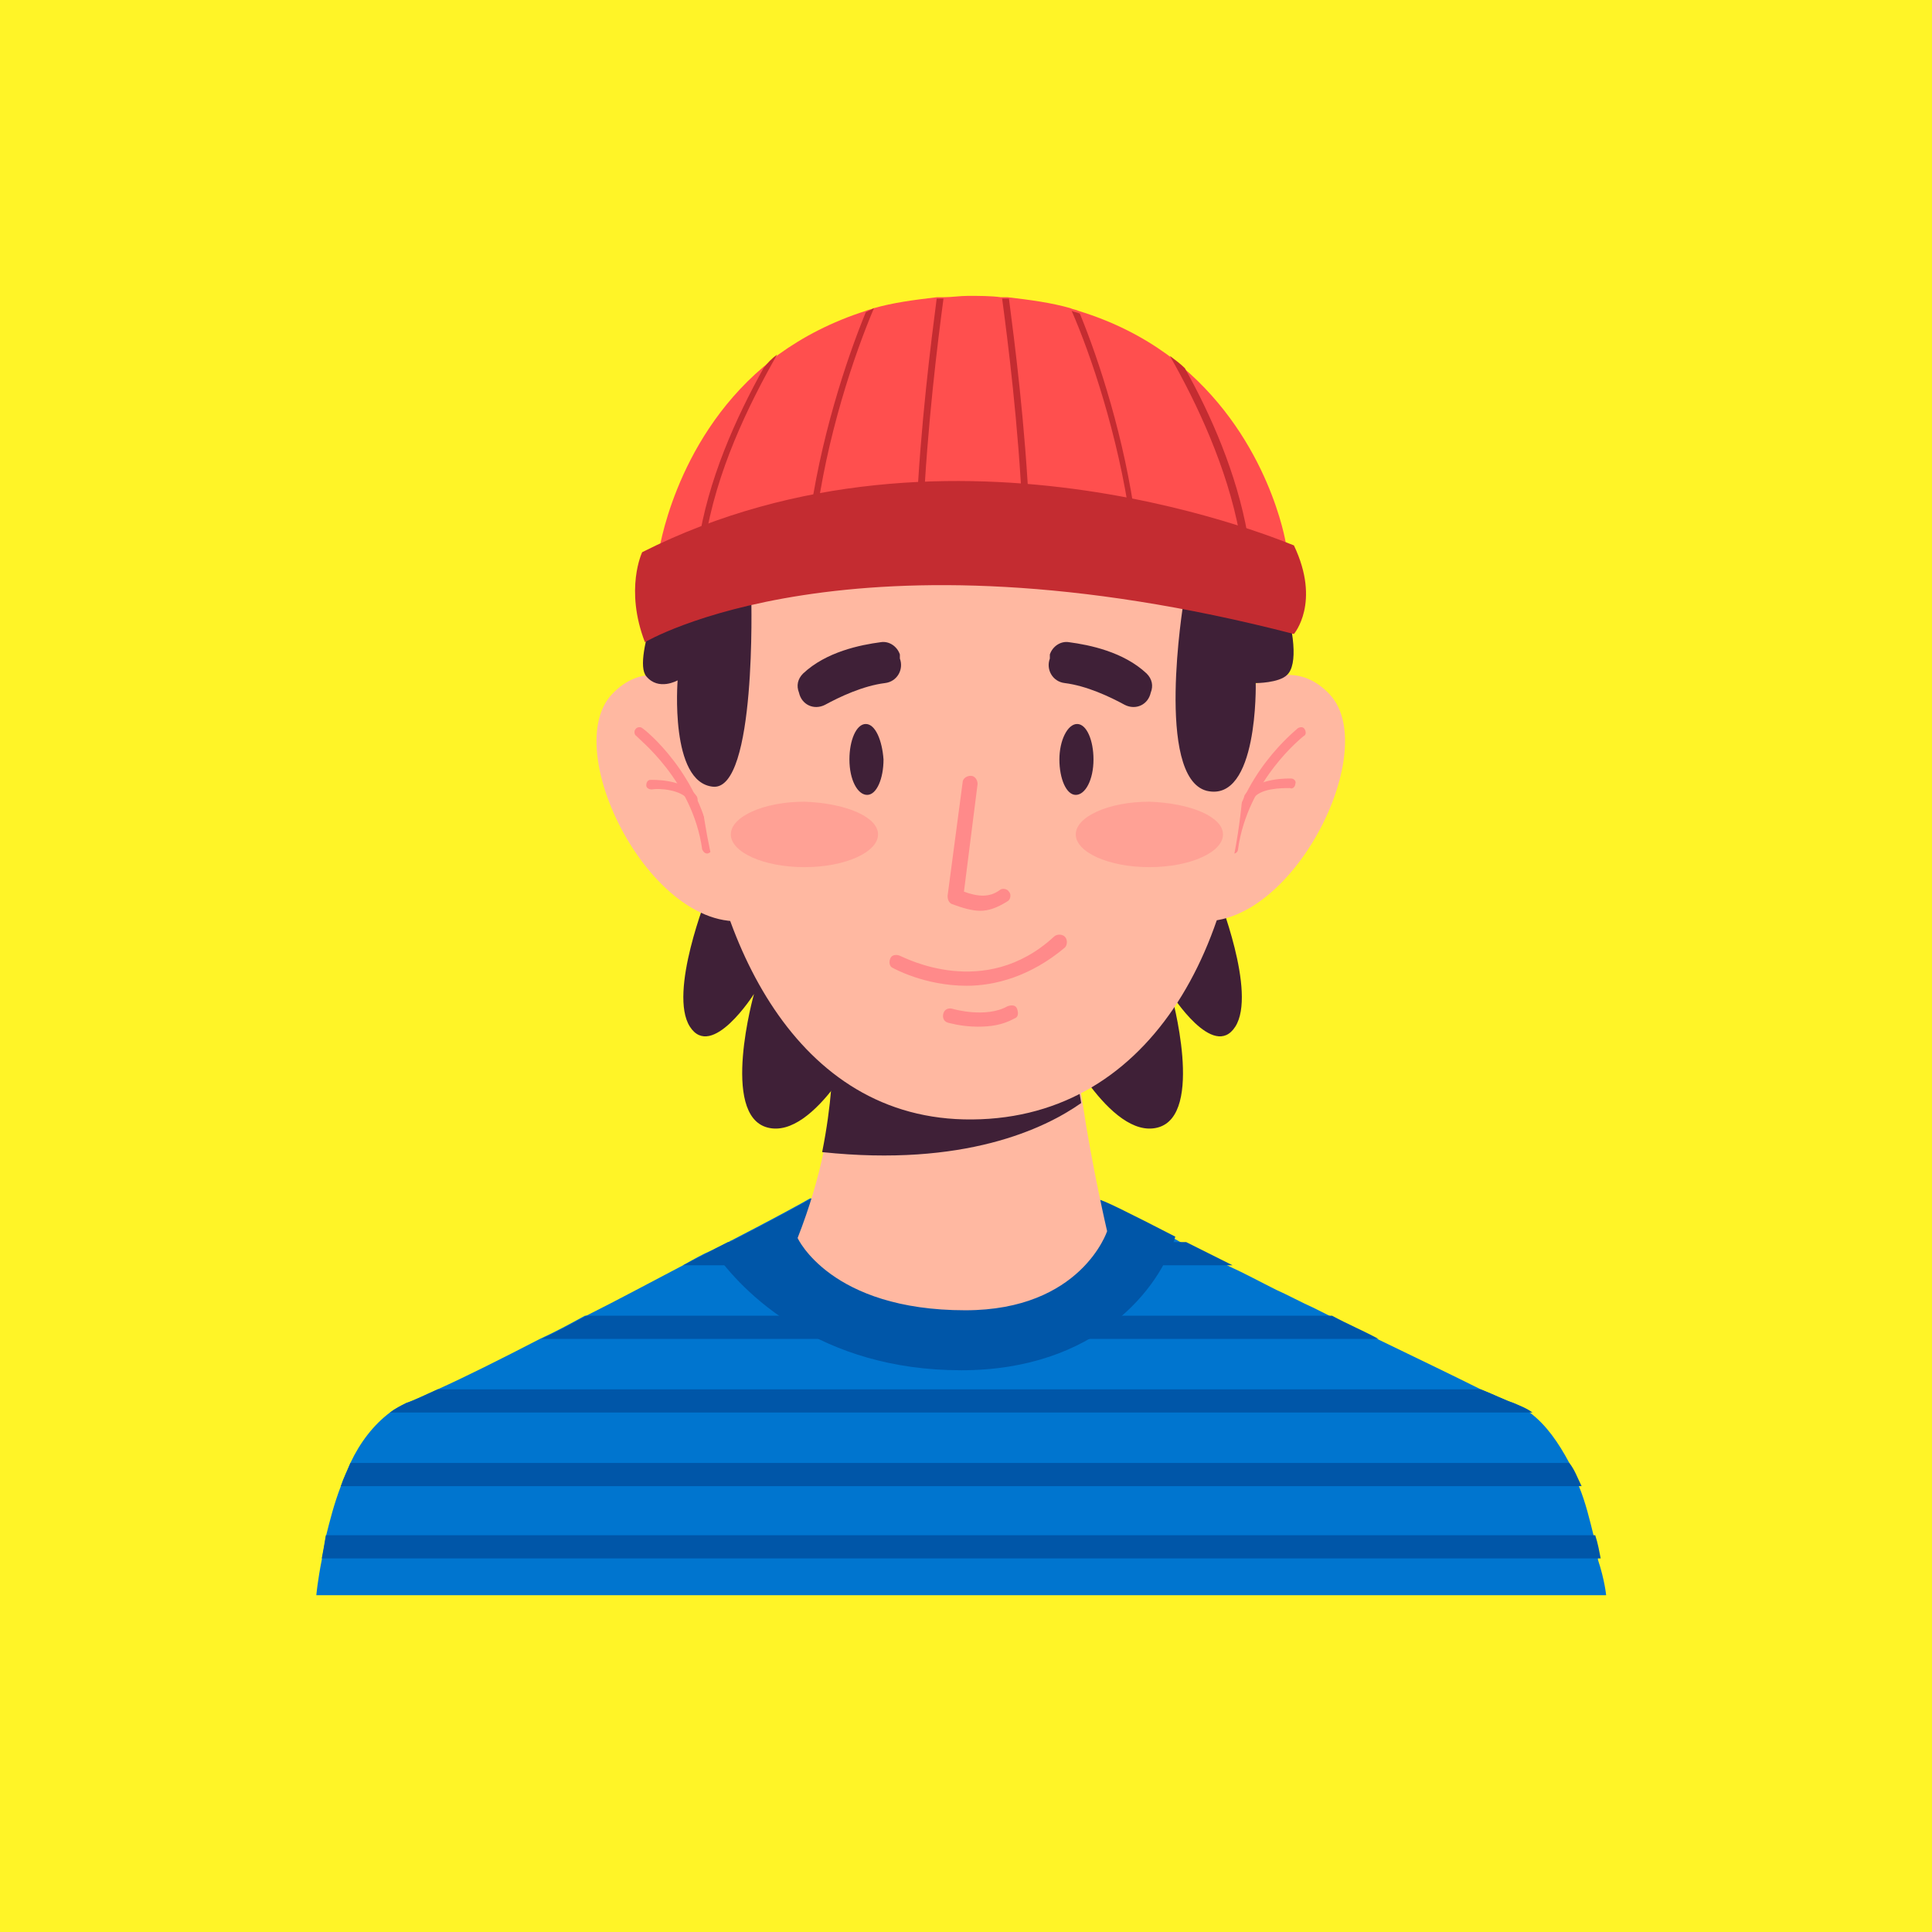<?xml version="1.0" encoding="utf-8"?>
<!-- Generator: Adobe Illustrator 23.0.5, SVG Export Plug-In . SVG Version: 6.00 Build 0)  -->
<svg version="1.1" xmlns="http://www.w3.org/2000/svg" xmlns:xlink="http://www.w3.org/1999/xlink" x="0px" y="0px"
	 viewBox="0 0 141.7 141.7" style="enable-background:new 0 0 141.7 141.7;" xml:space="preserve">
<style type="text/css">
	.st0{fill:#FFF427;}
	.st1{display:none;}
	.st2{display:inline;}
	.st3{fill:#853F38;}
	.st4{fill:#A9534F;}
	.st5{fill:#FFAC9D;}
	.st6{fill:#E08880;}
	.st7{fill:#438584;}
	.st8{fill:#5CA9A5;}
	.st9{fill:#352836;}
	.st10{fill:#FFFFFF;}
	.st11{fill:#FFEDEE;}
	.st12{opacity:0.1;fill:#352836;}
	.st13{fill:#5996BF;}
	.st14{fill:#6CBBE6;}
	.st15{fill:#FFDEBF;}
	.st16{fill:#DCB9A2;}
	.st17{fill:#EC894B;}
	.st18{fill:#FFA655;}
	.st19{fill:none;stroke:#7F5E6A;stroke-width:1.833;stroke-miterlimit:10;}
	.st20{fill:none;stroke:#7F5E6A;stroke-miterlimit:10;}
	.st21{fill:#F1534F;}
	.st22{fill:#FF6A59;}
	.st23{fill:none;stroke:#7F5E6A;stroke-width:1.434;stroke-miterlimit:10;}
	.st24{fill:#9CC7DC;stroke:#7F5E6A;stroke-width:1.434;stroke-miterlimit:10;}
	.st25{fill:#FF9C7B;}
	.st26{fill:#D97E65;}
	.st27{fill:#7F5E6A;}
	.st28{fill:#987381;}
	.st29{fill:#B26651;}
	.st30{fill:#FF9A40;}
	.st31{fill:#E96D17;}
	.st32{fill:#FFB8A1;}
	.st33{fill:#3F2037;}
	.st34{fill:#FF8A8A;}
	.st35{opacity:0.5;}
	.st36{fill:#0075CF;}
	.st37{fill:#0056A8;}
	.st38{fill:#FF4F4E;}
	.st39{fill:#C42C31;}
</style>
<g id="Layer_1">
	<rect x="0" y="0" class="st0" width="141.7" height="141.7"/>
	<g class="st1">
		<g class="st2">
			<g>
				<path class="st3" d="M61.8,78c0,0-9.7,6.1-4.4,15.4c5.3,9.3,41.8,6.7,23-15.4C64.8,59.7,61.8,78,61.8,78z"/>
			</g>
			<g>
				<path class="st3" d="M97.3,54.4c0,0-4.2,5.1-3.4,10.1c1.2,7.3-9.9,16.9-21.3,13.7s0.8-24.5,0.8-24.5L97.3,54.4z"/>
				<path class="st3" d="M44.1,54.4c0,0,4.2,5.1,3.4,10.1c-1.2,7.3,9.9,16.9,21.3,13.7s-0.8-24.5-0.8-24.5L44.1,54.4z"/>
				<path class="st4" d="M73,70.3c5.2,0.1,10.5-0.9,15.2-3.3c2.5-1.3,4.2-3,5.7-5c0.5-4.1,3.4-7.6,3.4-7.6l-23.8-0.6
					c0,0-5.2,9-5.7,16.2C69.6,70.2,71.3,70.3,73,70.3z"/>
				<path class="st4" d="M47.5,63.6c7.8,4.1,16.8,6.6,25.5,6.7c0.2,0,0.4,0,0.6,0c-0.3-7.2-5.7-16.6-5.7-16.6l-23.8,0.6
					C44.1,54.4,47.8,58.9,47.5,63.6z"/>
			</g>
		</g>
		<g class="st2">
			<g>
				<path class="st5" d="M83.4,88.6c-5.4-2.9-3.9-17.1-3.9-17.1l-8,0.5v-0.5l-0.9,0.3l-0.9-0.3V72l-8-0.5c0,0,1.5,14.1-3.9,17.1
					c-5.4,2.9-38.3,4.4-34.9,37.1h46.9h1.7h46.9C121.8,93,88.8,91.5,83.4,88.6z"/>
				<path class="st6" d="M60.6,84.9c6.4-1,12.8-1.9,19.2-3c-0.9-4.9-0.3-10.5-0.3-10.5l-8,0.5v-0.5l-0.9,0.3l-0.9-0.3V72l-8-0.5
					C61.7,71.5,62.6,79.7,60.6,84.9z"/>
			</g>
			<g>
				<path class="st7" d="M94.3,91.1c-4.7,4.3-11.6,7.2-19.5,8l-4.3,15.3l-2.3-15.2c-8.6-0.5-16.1-3.5-21.1-8.1
					c-11.1,3.6-27.4,11.3-25,34.6h47.7h1.8h47.7C121.8,102.4,105.5,94.7,94.3,91.1z"/>
				<g>
					<path class="st8" d="M68.9,103.1l-0.6-3.9c-8.6-0.5-16.1-3.5-21.1-8.1c-1.9,0.6-3.9,1.3-5.9,2.2
						C45.2,98.7,55.9,102.6,68.9,103.1z"/>
					<path class="st8" d="M100.9,93.6c-2.2-1-4.5-1.9-6.6-2.5c-4.7,4.3-11.6,7.2-19.5,8l-1.1,4C86.3,102.6,96.8,98.8,100.9,93.6z"/>
				</g>
				<path class="st8" d="M69.6,118.1c0,1,0.8,1.8,1.8,1.8s1.8-0.8,1.8-1.8c0-1-0.8-1.8-1.8-1.8S69.6,117.1,69.6,118.1z"/>
			</g>
		</g>
		<g class="st2">
			<g>
				<g>
					<path class="st6" d="M54.9,50.8c-1.6-4.9-5.3-3.8-5.7-3.7c-0.4,0-4.2,0.6-3.6,5.7c0.7,5.1,3.7,7.9,6.5,7.1
						C55,59.5,56.5,55.7,54.9,50.8z"/>
					<path class="st6" d="M86.5,50.8c1.6-4.9,5.3-3.8,5.7-3.7c0.4,0,4.2,0.6,3.6,5.7c-0.7,5.1-3.7,7.9-6.5,7.1
						C86.4,59.5,84.9,55.7,86.5,50.8z"/>
					<path class="st5" d="M51.1,43.4c2-21.5,18.3-20.3,19.8-20.1c1.5-0.2,17.9-1.4,19.8,20.1c2,21.6-7.7,35.8-19.8,35
						C58.7,79.1,49.1,65,51.1,43.4z"/>
				</g>
				<g>
					<path class="st4" d="M50.4,47.4c0,0-1.1,28.3,15.6,31.4C82.7,82,93,68.1,91.5,46l-2.1-0.2c0,0-1.4,22.4-6.4,22.6
						c-5.1,0.2,2.4-7-7.3-7.4c-9.7-0.4-14.5-3.7-15.3,4.5c-0.5,5.5-7.3-3.9-8.1-18.5C51.5,32.5,50.4,47.4,50.4,47.4z"/>
					<path class="st3" d="M53.1,53.5c-0.4-2-0.7-4.2-0.8-6.5c-0.8-14.6-1.9,0.4-1.9,0.4s-0.1,3.1,0.3,7.3
						C51.5,54.3,52.3,53.9,53.1,53.5z"/>
					<path class="st3" d="M91.5,53.7c0.2-2.4,0.2-5,0-7.7l-2.1-0.2c0,0-0.2,3.1-0.7,6.9C89.7,53,90.6,53.4,91.5,53.7z"/>
				</g>
			</g>
			<g>
				<g>
					<path class="st6" d="M73.7,45.9c0.7,2,1.1,3.9,1.4,5.9c0.1,1,0.3,2,0.4,3c0.1,1,0.2,2,0.2,3l0,0.4l-0.3,0.2
						c-0.7,0.4-1.3,0.7-2,1.1c-0.7,0.3-1.4,0.7-2.1,0.9c0.5-0.6,1.1-1.1,1.6-1.6c0.6-0.5,1.1-1,1.7-1.5L74.4,58c-0.2-1-0.4-2-0.5-3
						c-0.1-1-0.2-2-0.3-3C73.5,50,73.5,47.9,73.7,45.9z"/>
				</g>
				<g>
					<path class="st9" d="M86.3,44.3c-1.1-0.4-2-0.7-2.8-1c-0.9-0.3-1.6-0.5-2.4-0.5c-0.7-0.1-1.5,0-2.3,0.2
						c-0.4,0.1-0.8,0.3-1.3,0.4c-0.5,0.2-0.9,0.4-1.5,0.5c0.1-0.5,0.4-1.1,0.6-1.5c0.3-0.4,0.7-0.9,1.2-1.3c0.9-0.7,2.2-1.1,3.5-1
						c1.2,0.1,2.4,0.7,3.2,1.4C85.5,42.2,86.1,43.2,86.3,44.3z"/>
				</g>
				<g>
					<path class="st9" d="M66,44.3c-1.1-0.4-2-0.7-2.8-1c-0.9-0.3-1.6-0.5-2.4-0.5c-0.7-0.1-1.5,0-2.3,0.2c-0.4,0.1-0.8,0.3-1.3,0.4
						c-0.5,0.2-0.9,0.4-1.5,0.5c0.1-0.5,0.4-1.1,0.6-1.5c0.3-0.4,0.7-0.9,1.2-1.3c0.9-0.7,2.2-1.1,3.5-1c1.2,0.1,2.4,0.7,3.2,1.4
						C65.1,42.2,65.7,43.2,66,44.3z"/>
				</g>
				<g>
					<path class="st9" d="M65.3,52.1c-0.4-0.9-0.8-1.7-1.3-2.3c-0.6-0.6-1.3-0.9-2.1-0.9c-0.8,0-1.5,0.2-2.1,0.8
						c-0.5,0.6-0.8,1.5-1,2.4c-0.3-0.9-0.3-2,0.3-3c0.3-0.5,0.7-0.9,1.2-1.2c0.5-0.2,1.1-0.3,1.6-0.3c1.1,0,2.2,0.6,2.8,1.5
						C65.3,50.1,65.5,51.1,65.3,52.1z"/>
				</g>
				<g>
					<path class="st9" d="M83.6,51.8c-0.4-0.9-0.8-1.7-1.3-2.3c-0.6-0.6-1.3-0.9-2.1-0.9c-0.8,0-1.5,0.2-2.1,0.8
						c-0.5,0.6-0.8,1.5-1,2.4c-0.3-0.9-0.3-2,0.3-3c0.3-0.5,0.7-0.9,1.2-1.2c0.5-0.2,1.1-0.3,1.6-0.3c1.1,0,2.2,0.6,2.8,1.5
						C83.6,49.8,83.8,50.8,83.6,51.8z"/>
				</g>
				<path class="st10" d="M79.3,64.4c-3.9,3.8-10.5,3.6-15.5,0.2"/>
			</g>
			<g>
				<g>
					<path class="st3" d="M71.2,26.3c0,0-11.8-2.1-13.7,5.3c-1.9,7.4,0.8,17.3-7.8,15.8c0,0-6.3,1.3-2.3,11.2
						c0,0-11.9-11.4-4.9-19.6c5.7-6.7,3.4-21.3,17.3-23.6C73.8,13.1,71.2,23.6,71.2,26.3z"/>
				</g>
				<g>
					<path class="st4" d="M71.2,26.3c0,0-11.8-2.1-13.7,5.3c-1.9,7.4,0.8,17.3-7.8,15.8c0,0-6.3,1.3-2.3,11.2
						c0,0-11.9-11.4-4.9-19.6c5.7-6.7,3.4-21.3,17.3-23.6C73.8,13.1,71.2,23.6,71.2,26.3z"/>
				</g>
				<g>
					<path class="st4" d="M70.1,26.3c0,0,11.8-2.1,13.7,5.3c1.9,7.4-0.8,17.3,7.8,15.8c0,0,6.3,1.3,2.3,11.2c0,0,11.9-11.4,4.9-19.6
						c-5.7-6.7-3.4-21.3-17.3-23.6C67.6,13.1,70.1,23.6,70.1,26.3z"/>
				</g>
				<g>
					<g>
						<path class="st4" d="M69.9,24.1c1.7,0,3.3,0.1,4.9,0.4c1.6,0.3,3.2,0.7,4.7,1.5c1.5,0.7,3,1.8,4,3.4c0.5,0.8,0.8,1.7,1,2.5
							c0.2,0.9,0.2,1.6,0.3,2.5c0.2,3.2-0.3,6.3-0.2,9.3c0.1,1.4,0.3,2.9,1.3,3.9c0.9,1,2.5,1.2,4,1.2l0,0l0,0
							c0.5,0.1,0.9,0.2,1.4,0.4c0.4,0.2,0.9,0.4,1.2,0.7c0.4,0.3,0.7,0.7,0.9,1.1c0.2,0.4,0.2,0.9,0.2,1.4c0-0.9-0.5-1.8-1.3-2.2
							c-0.7-0.5-1.6-0.7-2.5-0.7l0.1,0c-0.8,0.1-1.6,0.1-2.4,0c-0.8-0.1-1.7-0.4-2.4-1c-0.7-0.6-1.2-1.4-1.5-2.1
							c-0.3-0.8-0.5-1.6-0.6-2.4c-0.4-3.2-0.2-6.3-0.5-9.2c-0.1-0.7-0.2-1.5-0.3-2.1c-0.2-0.6-0.4-1.2-0.8-1.7
							c-0.7-1-1.8-1.8-3.1-2.4c-2.5-1.1-5.6-1.5-8.4-1.5L69.9,24.1z"/>
					</g>
				</g>
			</g>
		</g>
	</g>
	<g class="st1">
		<g class="st2">
			<g>
				<path class="st4" d="M82.9,90.5c-5.1-2.8-3.7-16.2-3.7-16.2l-7.6,0.5v-0.5l-0.8,0.2l-0.8-0.2v0.5l-7.6-0.5
					c0,0,1.4,13.4-3.7,16.2c-5.1,2.8-35.1,4.2-31.9,35.1h43.2h1.6h43.2C118,94.7,88,93.3,82.9,90.5z"/>
				<path class="st3" d="M61.2,87.1c6.1-0.9,12.2-1.8,18.2-2.8c-0.9-4.6-0.3-9.9-0.3-9.9l-7.6,0.5v-0.5l-0.8,0.2l-0.8-0.2v0.5
					l-7.6-0.5C62.3,74.3,63.1,82.1,61.2,87.1z"/>
			</g>
			<g>
				<g>
					<path class="st11" d="M89.3,91.8c-2.7,7.1-10,12.2-18.5,12.2s-15.8-5.1-18.5-12.2c-10.5,2.9-28.9,9-26.3,33.8h44h1.7h44
						C118.2,100.8,99.7,94.7,89.3,91.8z"/>
					<path class="st12" d="M108.4,101.5c-11.2,7.3-24.8,10.1-37.4,14.1c-11.8,3.8-23.8,7-35.8,10h80.3
						C116.8,114.1,113.4,106.5,108.4,101.5z"/>
				</g>
				<g>
					<g>
						<path class="st13" d="M91,92.3v33.3h24.5C118,102.2,101.7,95.4,91,92.3z"/>
						<path class="st13" d="M50.3,92.3c-10.6,3.1-26.8,9.9-24.3,33.3h24.3V92.3z"/>
					</g>
					<path class="st14" d="M50.6,92.3v33.3c0,0-12.3-20.9-11.7-28.1S49.4,89.9,50.6,92.3z"/>
					<path class="st14" d="M90.4,92.3v33.3c0,0,12.3-20.9,11.7-28.1C101.5,90.3,91.6,89.9,90.4,92.3z"/>
				</g>
			</g>
		</g>
		<g class="st2">
			<g>
				<path class="st3" d="M55.9,54.7c-1.5-4.6-5-3.6-5.4-3.5c-0.3,0-4,0.6-3.4,5.4c0.6,4.9,3.5,7.5,6.1,6.7
					C55.9,63,57.4,59.4,55.9,54.7z"/>
				<path class="st3" d="M85.8,54.7c1.5-4.6,5-3.6,5.4-3.5c0.3,0,4,0.6,3.4,5.4c-0.6,4.9-3.5,7.5-6.1,6.7
					C85.7,63,84.3,59.4,85.8,54.7z"/>
				<path class="st4" d="M52.2,47.7C54.1,27.3,69.6,28.4,71,28.6c1.5-0.2,17-1.3,18.8,19.1c1.9,20.5-7.3,33.9-18.8,33.1
					C59.5,81.6,50.4,68.2,52.2,47.7z"/>
			</g>
			<g>
				<g>
					<path class="st3" d="M73.7,50.1c0.7,1.8,1.1,3.7,1.4,5.6c0.1,0.9,0.3,1.9,0.4,2.9c0.1,1,0.1,1.9,0.2,2.9l0,0.5L75.3,62
						c-0.6,0.4-1.3,0.7-1.9,1c-0.7,0.3-1.3,0.6-2,0.9c0.5-0.6,1-1.1,1.5-1.6c0.5-0.5,1.1-1,1.6-1.4l-0.3,0.6
						c-0.2-0.9-0.4-1.9-0.5-2.8c-0.1-0.9-0.2-1.9-0.3-2.9C73.4,53.9,73.4,52,73.7,50.1z"/>
				</g>
				<path class="st10" d="M78.9,67.6c-3.7,3.6-9.9,3.4-14.7,0.2"/>
				<g>
					<path class="st9" d="M85.6,48.5l-2.7-0.9c-0.8-0.3-1.5-0.4-2.2-0.5c-0.7-0.1-1.3,0-2.1,0.2c-0.4,0-0.8,0.2-1.2,0.3
						c-0.4,0.1-0.9,0.3-1.4,0.5c0.1-0.5,0.3-1,0.6-1.5c0.3-0.4,0.6-0.9,1.1-1.2c0.9-0.7,2.1-1.1,3.3-1c1.2,0.1,2.3,0.6,3.1,1.4
						C84.8,46.6,85.4,47.5,85.6,48.5z"/>
				</g>
				<g>
					<path class="st9" d="M66.3,48.5l-2.7-0.9c-0.8-0.3-1.5-0.4-2.2-0.5c-0.7-0.1-1.3,0-2.1,0.2c-0.4,0-0.8,0.2-1.2,0.3
						c-0.4,0.1-0.9,0.3-1.4,0.5c0.1-0.5,0.3-1,0.6-1.5c0.3-0.4,0.6-0.9,1.1-1.2c0.9-0.7,2.1-1.1,3.3-1c1.2,0.1,2.3,0.6,3.1,1.4
						C65.5,46.6,66.1,47.5,66.3,48.5z"/>
				</g>
				<g>
					<path class="st9" d="M65.7,55.9c-0.3-0.8-0.7-1.6-1.3-2.2c-0.5-0.6-1.2-0.9-2-0.8c-0.8,0-1.4,0.2-1.9,0.7
						c-0.5,0.6-0.8,1.4-1,2.3c-0.3-0.9-0.3-1.9,0.2-2.8c0.2-0.5,0.7-0.9,1.2-1.1c0.5-0.2,1-0.3,1.6-0.3c1,0,2.2,0.6,2.7,1.5
						C65.7,54,65.9,55,65.7,55.9z"/>
				</g>
				<g>
					<path class="st9" d="M83.1,55.7c-0.3-0.8-0.7-1.6-1.3-2.2c-0.5-0.6-1.2-0.9-2-0.8c-0.8,0-1.4,0.2-1.9,0.7
						c-0.5,0.6-0.8,1.4-1,2.3c-0.3-0.9-0.3-1.9,0.2-2.8c0.2-0.5,0.7-0.9,1.2-1.1c0.5-0.2,1-0.3,1.6-0.3c1,0,2.2,0.6,2.7,1.5
						C83.1,53.7,83.2,54.7,83.1,55.7z"/>
				</g>
			</g>
			<g>
				<path class="st15" d="M90.6,32c-1-4.2-3.5-5.2-4.7-5.5c-0.7-10.8-29.5-12.7-29.8-10.7c-0.4,2.2,10.2,5.8,10.2,5.8s-19-5-18-0.6
					c0.8,3.6,8.5,3.2,11.3,2.9c-4,0.5-17.7,2.7-11.5,8.9c0.5,0.5,1.1,0.9,1.6,1.3c-0.6,7.7,1.7,25.7,1.7,25.7H53l-0.6-12.4
					c3.1-0.6,4.5-8,5-11.2c5.2,0.1,10.5-1.7,12.5-2.4c-1.2,0.5-3,1.8-1,3.7c2.1,1.9,9.5-0.4,13.2-1.8c0.7,2.9,2.9,11.1,6.2,11.8
					l-0.6,12.4h1.6C89.2,59.7,92,37.6,90.6,32z"/>
				<path class="st16" d="M90.6,32c-1-4.2-3.5-5.2-4.7-5.5c-0.1-2-1.2-3.6-2.9-5.1c-0.9,7.3-6.2,13.5-13,16.5
					c2.9,0.7,8.8-1.2,12-2.3c0.7,2.9,2.9,11.1,6.2,11.8l-0.6,12.4h1.6C89.2,59.7,92,37.6,90.6,32z"/>
			</g>
		</g>
	</g>
	<g class="st1">
		<g class="st2">
			<g>
				<path class="st5" d="M82.8,89.4C77.5,86.6,79,72.8,79,72.8l-7.8,0.5v-0.5L70.3,73l-0.8-0.3v0.5l-7.8-0.5c0,0,1.4,13.8-3.8,16.6
					c-5.2,2.9-36.1,4.3-32.8,36.1h44.4h1.7h44.4C118.9,93.7,88,92.3,82.8,89.4z"/>
				<path class="st6" d="M60.5,85.8C66.8,84.9,73,84,79.3,83C78.4,78.2,79,72.8,79,72.8l-7.8,0.5v-0.5L70.3,73l-0.8-0.3v0.5
					l-7.8-0.5C61.6,72.8,62.5,80.8,60.5,85.8z"/>
			</g>
			<g>
				<path class="st17" d="M84.4,89.2c-2.6-1.4-3.6-5.6-3.9-9.4c-2.3,0.9-6.9,1.4-9.8,1.4c-3.5,0-8-0.7-10.5-1.9
					c-0.3,3.9-1.2,8.4-3.9,9.9C51,92,21.1,93.5,24.4,125.5h44.7h1.7h44.7C118.9,93.5,89.7,92,84.4,89.2z"/>
				<path class="st18" d="M70.3,96.6c7.2,0,13.6-2.4,18-6.2c-1.6-0.5-2.9-0.8-3.6-1.3c-2.6-1.4-3.6-5.6-3.9-9.4
					c-2.3,0.9-6.9,1.4-9.8,1.4c-3.5,0-8-0.7-10.5-1.9c-0.3,3.9-1.2,8.4-3.9,9.9c-0.8,0.5-2.3,0.9-4.1,1.4
					C56.8,94.2,63.2,96.6,70.3,96.6z"/>
				<g>
					<polyline class="st19" points="37,121.7 42,116.9 46.8,121.7 					"/>
					<polyline class="st19" points="94.1,121.5 99.9,116.9 104.7,121.7 					"/>
					<polyline class="st19" points="84.6,121.6 90,116.9 94.8,121.7 					"/>
					<polyline class="st19" points="75.4,121.7 80.4,116.9 85.2,121.7 					"/>
					<polyline class="st19" points="65.3,121.6 70.8,116.9 76,121.6 					"/>
					<polyline class="st19" points="56.2,121.7 61.2,116.9 66,121.7 					"/>
					<polyline class="st19" points="46.1,121.6 51.6,116.9 56.8,121.5 					"/>
				</g>
				<g>
					<polyline class="st20" points="37,117 42,112.2 46.8,117 					"/>
					<polyline class="st20" points="94.1,116.8 99.9,112.2 104.7,117 					"/>
					<polyline class="st20" points="84.6,116.8 90,112.2 94.8,117 					"/>
					<polyline class="st20" points="75.4,117 80.4,112.2 85.2,117 					"/>
					<polyline class="st20" points="65.3,116.9 70.8,112.2 76,116.9 					"/>
					<polyline class="st20" points="56.2,117 61.2,112.2 66,117 					"/>
					<polyline class="st20" points="46.1,116.9 51.6,112.2 56.8,116.8 					"/>
				</g>
				<path class="st18" d="M38.5,114c0-6.5-0.8-12.5-2.1-17.1c-7.4,4.8-13.6,13.1-11.9,28.7h13.2C38.2,122,38.5,118.1,38.5,114z"/>
				<path class="st18" d="M103.5,96.6c-1.4,4.7-2.2,10.7-2.2,17.4c0,4.1,0.3,8,0.9,11.5h13.3C117.2,109.7,110.9,101.3,103.5,96.6z"
					/>
			</g>
		</g>
		<g class="st2">
			<g>
				<path class="st6" d="M55,52.6c-1.5-4.8-5.2-3.7-5.5-3.6c-0.4,0-4.1,0.6-3.5,5.6c0.7,5,3.6,7.7,6.3,6.9
					C55.1,61.1,56.6,57.4,55,52.6z"/>
				<path class="st6" d="M85.7,52.6c1.5-4.8,5.2-3.7,5.5-3.6c0.4,0,4.1,0.6,3.5,5.6c-0.7,5-3.6,7.7-6.3,6.9
					C85.7,61.1,84.2,57.4,85.7,52.6z"/>
				<path class="st5" d="M51.3,45.4c1.9-20.9,17.8-19.8,19.3-19.6c1.5-0.2,17.4-1.3,19.3,19.6c1.9,21.1-7.5,34.8-19.3,34.1
					C58.7,80.2,49.3,66.4,51.3,45.4z"/>
			</g>
			<g>
				<path class="st21" d="M50.5,30.7c0,0-4.3,2.8-1.2,12.3l1.8,10.8l1.5,0.3c0,0-0.6-16.3,4.6-20S50.5,30.7,50.5,30.7z"/>
				<path class="st22" d="M83.5,32.2c0,0-20.6,12-31.7,2.5s0.6-14.5,5.2-13.9c0,0-1.5-5.2,4.6-5.9s4.9,5.5,14.2,5.5
					s13.9,0.6,12.9,8.3c0,0,4.6-2.8,6.2,2.5s-4.3,22.5-4.3,22.5l-0.6,2.8h-1.5V41.8C88.4,41.8,82.5,43.6,83.5,32.2z"/>
				<path class="st21" d="M94.9,31.3c-1.5-5.2-6.2-2.5-6.2-2.5c0.5-4.4-0.8-6.5-3.7-7.5c-0.6,4.4-2,8.7-4.6,12.5
					c1.9-0.9,3.1-1.6,3.1-1.6c-0.9,11.4,4.9,9.5,4.9,9.5v14.8h1.5l0.6-2.8C90.5,53.8,96.4,36.5,94.9,31.3z"/>
			</g>
			<g>
				<g>
					<path class="st6" d="M73.3,47.8c0.7,1.9,1.1,3.8,1.4,5.8c0.1,1,0.3,1.9,0.4,2.9c0.1,1,0.1,2,0.2,3l0,0.5L75,60.1
						c-0.6,0.4-1.3,0.7-2,1c-0.7,0.3-1.3,0.6-2.1,0.9c0.5-0.6,1-1.1,1.6-1.6c0.5-0.5,1.1-1,1.7-1.4L74,59.6c-0.2-1-0.4-1.9-0.5-2.9
						c-0.1-1-0.2-2-0.3-2.9C73.1,51.8,73.1,49.8,73.3,47.8z"/>
				</g>
				<path class="st10" d="M78.7,65.8c-3.8,3.7-10.2,3.5-15.1,0.2"/>
				<g>
					<path class="st9" d="M85.6,46.3c-1-0.4-1.9-0.7-2.8-1c-0.8-0.3-1.6-0.4-2.3-0.5c-0.7-0.1-1.4,0-2.2,0.2c-0.4,0-0.8,0.3-1.3,0.4
						c-0.5,0.1-0.9,0.4-1.5,0.5c0.1-0.5,0.3-1,0.6-1.5c0.3-0.4,0.7-0.9,1.1-1.2c0.9-0.7,2.2-1.1,3.4-1c1.2,0.1,2.3,0.6,3.1,1.4
						C84.8,44.3,85.4,45.2,85.6,46.3z"/>
				</g>
				<g>
					<path class="st9" d="M65.8,46.3c-1-0.4-1.9-0.7-2.8-1c-0.8-0.3-1.6-0.4-2.3-0.5c-0.7-0.1-1.4,0-2.2,0.2c-0.4,0-0.8,0.3-1.3,0.4
						c-0.5,0.1-0.9,0.4-1.5,0.5c0.1-0.5,0.3-1,0.6-1.5c0.3-0.4,0.7-0.9,1.1-1.2c0.9-0.7,2.2-1.1,3.4-1c1.2,0.1,2.3,0.6,3.1,1.4
						C64.9,44.3,65.6,45.2,65.8,46.3z"/>
				</g>
				<path class="st23" d="M49.6,48.5l5.4,4.1L68.5,53c0,0,3.5-4.9,6.4,0h13.9l4.2-3.9"/>
				<circle class="st24" cx="61.5" cy="53" r="6.9"/>
				<circle class="st24" cx="81.8" cy="53" r="6.9"/>
				<g>
					<path class="st9" d="M65.1,53.9c-0.3-0.9-0.8-1.7-1.3-2.3c-0.6-0.6-1.2-0.9-2-0.9c-0.8,0-1.5,0.2-2,0.8c-0.5,0.6-0.8,1.5-1,2.4
						c-0.3-0.9-0.3-1.9,0.2-2.9c0.3-0.5,0.7-0.9,1.2-1.1c0.5-0.2,1.1-0.3,1.6-0.3c1.1,0,2.2,0.6,2.7,1.5
						C65.1,51.9,65.3,52.9,65.1,53.9z"/>
				</g>
				<g>
					<path class="st9" d="M83,53.6c-0.3-0.9-0.8-1.7-1.3-2.3c-0.6-0.6-1.2-0.9-2-0.9c-0.8,0-1.5,0.2-2,0.8c-0.5,0.6-0.8,1.5-1,2.4
						c-0.3-0.9-0.3-1.9,0.2-2.9c0.3-0.5,0.7-0.9,1.2-1.1c0.5-0.2,1.1-0.3,1.6-0.3c1.1,0,2.2,0.6,2.7,1.5C83,51.6,83.1,52.6,83,53.6z
						"/>
				</g>
			</g>
		</g>
	</g>
	<g class="st1">
		<g class="st2">
			<g>
				<path class="st25" d="M82.4,90.2c-5.1-2.8-3.7-16.4-3.7-16.4L71,74.3v-0.5l-0.8,0.2l-0.8-0.2v0.5l-7.7-0.5
					c0,0,1.4,13.6-3.7,16.4c-5.1,2.8-35.6,4.2-32.3,35.6h43.7H71h43.7C118,94.4,87.6,93,82.4,90.2z"/>
				<path class="st26" d="M60.5,86.7c6.2-0.9,12.3-1.9,18.5-2.8c-0.9-4.7-0.3-10-0.3-10L71,74.3v-0.5l-0.8,0.2l-0.8-0.2v0.5
					l-7.7-0.5C61.6,73.8,62.4,81.7,60.5,86.7z"/>
			</g>
			<g>
				<g>
					<path class="st22" d="M87.4,91.8c-4.2,3.7-10.3,6.1-17.2,6.1c-6.9,0-13-2.4-17.2-6.1c-10.1,2.7-30,8.3-27.3,34h43.7H71h43.7
						C117.4,100.1,97.5,94.5,87.4,91.8z"/>
					<path class="st21" d="M25.4,120.4c0,1.7,0,3.4,0.2,5.3h89.1c1.2-11.1-1.9-18.5-6.6-23.5C80.3,107.1,52.7,113.5,25.4,120.4z"/>
				</g>
				<g>
					<g>
						<path class="st27" d="M51.6,90.6l5.3,35.2H23.2C23.2,125.8,19.6,95.8,51.6,90.6z"/>
						<path class="st28" d="M51.6,90.6l5.3,35.2l-14.2-22.3l5.7-7.7L41,93C41,93,45.9,90.8,51.6,90.6z"/>
					</g>
					<g>
						<path class="st27" d="M88.4,90.6l-5.3,35.2h33.6C116.8,125.8,120.4,95.8,88.4,90.6z"/>
						<path class="st28" d="M88.4,90.6l-5.3,35.2l14.2-22.3l-5.7-7.7L99,93C99,93,94.1,90.8,88.4,90.6z"/>
					</g>
				</g>
			</g>
		</g>
		<g class="st2">
			<g>
				<path class="st26" d="M55.1,53.9c-1.5-4.7-5.1-3.6-5.4-3.5c-0.4,0-4.1,0.6-3.4,5.5c0.6,4.9,3.5,7.6,6.2,6.8
					C55.2,62.3,56.6,58.7,55.1,53.9z"/>
				<path class="st26" d="M85.4,53.9c1.5-4.7,5.1-3.6,5.4-3.5c0.4,0,4.1,0.6,3.4,5.5c-0.6,4.9-3.5,7.6-6.2,6.8
					C85.3,62.3,83.8,58.7,85.4,53.9z"/>
				<path class="st25" d="M51.4,46.8c1.9-20.6,17.6-19.5,19-19.3c1.5-0.2,17.2-1.3,19,19.3c1.9,20.8-7.4,34.3-19,33.6
					C58.7,81.1,49.5,67.6,51.4,46.8z"/>
			</g>
			<g>
				<g>
					<path class="st29" d="M70.8,63.3c0.3-0.8,0.8-1.4,1.4-1.9c0.3-0.2,0.6-0.5,0.9-0.6c0.3-0.2,0.6-0.4,1-0.5l-0.3,0.6
						c-0.2-1.9-0.3-3.9-0.4-5.8c-0.1-1.9-0.2-3.9-0.2-5.8c0.4,1.9,0.7,3.8,1.1,5.7c0.3,1.9,0.6,3.8,0.9,5.8l0,0.3l-0.3,0.3
						c-0.3,0.3-0.5,0.5-0.8,0.7c-0.3,0.2-0.6,0.4-0.9,0.6C72.4,63,71.7,63.3,70.8,63.3z"/>
				</g>
				<path class="st10" d="M78.4,67c-3.7,3.6-9.5,3.4-14.3,0.2"/>
				<g>
					<path class="st9" d="M85.2,47.7c-1.3-0.2-2.2-0.3-3.1-0.5c-0.9-0.1-1.6-0.2-2.2-0.3c-0.6-0.1-1.3-0.1-2.1,0
						c-0.4,0-0.8,0.1-1.3,0.1c-0.5,0.1-1,0.2-1.7,0.2c0-0.6,0.2-1.2,0.5-1.8c0.3-0.5,0.7-1,1.2-1.4c1-0.8,2.4-1.3,3.7-1.1
						c1.3,0.1,2.6,0.7,3.4,1.5C84.5,45.3,85.1,46.4,85.2,47.7z"/>
				</g>
				<g>
					<path class="st9" d="M67.6,47.3c-1.3-0.1-2.3-0.2-3.2-0.3c-0.9-0.1-1.7-0.1-2.4-0.1c-0.7,0-1.4,0-2.2,0.1
						c-0.4,0-0.9,0.2-1.4,0.2c-0.5,0.1-1,0.3-1.7,0.3c0-0.7,0.2-1.3,0.5-1.8c0.3-0.5,0.6-1.1,1.2-1.5c0.5-0.5,1.1-0.8,1.7-1
						c0.6-0.2,1.3-0.4,2-0.3c1.4,0,2.6,0.5,3.6,1.3C66.6,45,67.4,46,67.6,47.3z"/>
				</g>
				<g>
					<path class="st9" d="M65.1,55.2c-0.3-0.9-0.7-1.7-1.3-2.2c-0.5-0.6-1.2-0.9-2-0.9c-0.8,0-1.5,0.2-2,0.8c-0.5,0.6-0.8,1.4-1,2.3
						c-0.3-0.9-0.3-1.9,0.2-2.9c0.3-0.5,0.7-0.9,1.2-1.1c0.5-0.2,1.1-0.3,1.6-0.3c1,0,2.2,0.6,2.7,1.5
						C65.1,53.3,65.2,54.3,65.1,55.2z"/>
				</g>
				<g>
					<path class="st9" d="M82.6,54.9c-0.3-0.9-0.7-1.7-1.3-2.2c-0.5-0.6-1.2-0.9-2-0.9c-0.8,0-1.5,0.2-2,0.8c-0.5,0.6-0.8,1.4-1,2.3
						C76.1,54,76.1,53,76.6,52c0.3-0.5,0.7-0.9,1.2-1.1c0.5-0.2,1.1-0.3,1.6-0.3c1,0,2.2,0.6,2.7,1.5C82.6,53,82.8,54,82.6,54.9z"/>
				</g>
				<path class="st9" d="M61.1,66.9h9.7l10.1,0.2c0,0-2.4-4.3-10.1-3.9C63.1,63.7,62.5,65.5,61.1,66.9z"/>
			</g>
			<g>
				<path class="st9" d="M58.4,33.3c0,0,7.9,10.1,19.2,8.3L75,38c0,0,6.9,3.2,18.4,0.2c0,0,0.8-12.5-18.8-15.4c0,0,9.3,0.8,15.8,4.7
					c0,0-19-19.8-34.6,0c0,0-8.9,0.2-9.3,10.1c-0.4,9.9,2,13.6,2,13.6s2-1.6,2.6,1.8c0.6,3.4,0,8.7,2.2,13.6l3.6-2.6
					c0,0-4.7-10.9-3.6-20C53.4,43.9,59.2,42.6,58.4,33.3z"/>
				<path class="st9" d="M90.6,36.4c0,0,2.6,22.3-3.6,31.2l-2.4-3c0,0,6.9-12.1,1.6-26.7L90.6,36.4z"/>
			</g>
		</g>
	</g>
	<g class="st1">
		<g class="st2">
			<g>
				<path class="st30" d="M45.1,98.3c0,0-7-5.9-2.9-15.5c4.1-9.6,16.3-11.1,27.9-11.1c17.8,0,39.1,6.1,24.9,26.6
					C95,98.3,77.4,110,45.1,98.3z"/>
			</g>
		</g>
		<g class="st2">
			<g>
				<path class="st31" d="M62.6,86.8c-0.2,0-0.4-0.1-0.5-0.4c-1.3-4-4.9-6.6-4.9-6.6c-0.2-0.2-0.3-0.5-0.1-0.7
					c0.2-0.2,0.5-0.3,0.7-0.1c0.2,0.1,3.9,2.8,5.3,7.1c0.1,0.3-0.1,0.6-0.3,0.7C62.7,86.8,62.7,86.8,62.6,86.8z"/>
			</g>
		</g>
		<g class="st2">
			<g>
				<path class="st31" d="M70.2,93.9c-0.2,0-0.3-0.1-0.4-0.2c-4.6-7.2-18.5-9.3-18.6-9.3c-0.3,0-0.5-0.3-0.4-0.6
					c0-0.3,0.3-0.5,0.6-0.4c0.6,0.1,14.4,2.2,19.3,9.8c0.2,0.2,0.1,0.6-0.2,0.7C70.4,93.9,70.3,93.9,70.2,93.9z"/>
			</g>
		</g>
		<g class="st2">
			<g>
				<path class="st30" d="M118.1,116.7H23.6c0,0,0.9-11.8,6.7-14.1c2.3-0.9,7.6-3.6,13.1-6.4c7.7-3.9,15.7-8.2,16.5-8.6
					c0,0,0.1,0,0.1,0l0.7,0.2c0.9,0.2,1.8,0.4,2.7,0.5c0.9,0.1,1.8,0.3,2.7,0.4c5,0.5,10,0.1,14.9-1c0,0,0,0,0,0
					c0,0,6.2,3.2,13.1,6.7c0.9,0.4,1.8,0.9,2.7,1.3c6.1,3,12.2,6,14.7,7C117.1,104.9,118.1,116.7,118.1,116.7z"/>
			</g>
		</g>
		<g class="st2">
			<g>
				<g>
					<g>
						<g>
							<g>
								<path class="st31" d="M75.2,101.7c-5.2,0-9.5-1.4-12.6-2.8c-4.8-2.2-7.6-5-7.7-5.1c-0.2-0.2-0.2-0.5,0-0.7
									c0.2-0.2,0.5-0.2,0.7,0c0,0,2.8,2.7,7.5,4.9c4.3,2,11.2,3.9,19.6,1.7c0.3-0.1,0.5,0.1,0.6,0.4c0.1,0.3-0.1,0.5-0.4,0.6
									C80.2,101.4,77.6,101.7,75.2,101.7z"/>
							</g>
						</g>
					</g>
				</g>
			</g>
			<g>
				<g>
					<g>
						<g>
							<g>
								<path class="st31" d="M72.8,106.5c-1.7,0-3.5-0.2-5.5-0.6c-0.3-0.1-0.4-0.3-0.4-0.6c0.1-0.3,0.3-0.4,0.6-0.4
									c9.8,2.1,16-2.3,16-2.3c0.2-0.2,0.5-0.1,0.7,0.1c0.2,0.2,0.1,0.5-0.1,0.7C83.9,103.6,79.7,106.5,72.8,106.5z"/>
							</g>
						</g>
					</g>
				</g>
			</g>
		</g>
		<g class="st2">
			<g>
				<g>
					<g>
						<g>
							<g>
								<g>
									<path class="st32" d="M81.5,90c0,0-1.9,5.8-10.4,5.8c-9.9,0-12.3-5.3-12.3-5.3c0.9-2.3,1.5-4.4,1.9-6.3h0
										c0.7-3.5,0.8-6.2,0.8-7.9l17.5-0.7c0.2,1.5,0.4,3.2,0.7,5C80.5,85.3,81.5,90,81.5,90z"/>
								</g>
							</g>
						</g>
					</g>
				</g>
				<g>
					<g>
						<g>
							<g>
								<g>
									<path class="st33" d="M79.7,80.7c-2.7,1.9-8.6,4.7-19,3.6c0.7-3.5,0.8-6.2,0.8-7.9l17.5-0.7C79.1,77.2,79.4,78.9,79.7,80.7
										z"/>
								</g>
							</g>
						</g>
					</g>
				</g>
			</g>
			<g>
				<g>
					<g>
						<g>
							<g>
								<g>
									<g>
										<path class="st32" d="M54.8,53.6c0,0-5.4-7.4-9.6-3C41,55,49.1,70.1,56.5,66.8L54.8,53.6z"/>
									</g>
								</g>
							</g>
						</g>
					</g>
					<g>
						<g>
							<g>
								<g>
									<g>
										<path class="st34" d="M52.3,62.3c-0.2,0-0.3-0.1-0.4-0.3c-0.7-5.1-4.8-8.2-4.8-8.3c-0.2-0.1-0.2-0.4-0.1-0.5
											c0.1-0.2,0.4-0.2,0.5-0.1c0.2,0.1,4.3,3.4,5.1,8.8C52.7,62.1,52.5,62.3,52.3,62.3C52.3,62.3,52.3,62.3,52.3,62.3z"/>
									</g>
								</g>
							</g>
						</g>
					</g>
					<g>
						<g>
							<g>
								<g>
									<g>
										<path class="st34" d="M51.1,58.6c-0.1,0-0.2-0.1-0.3-0.2c-0.5-0.8-2.2-0.9-2.7-0.8c-0.2,0-0.4-0.1-0.4-0.3
											c0-0.2,0.1-0.4,0.3-0.4c0.1,0,2.5-0.1,3.4,1.2c0.1,0.2,0.1,0.4-0.1,0.5C51.3,58.6,51.2,58.6,51.1,58.6z"/>
									</g>
								</g>
							</g>
						</g>
					</g>
				</g>
			</g>
			<g>
				<g>
					<g>
						<g>
							<g>
								<g>
									<g>
										<path class="st32" d="M87.7,53.6c0,0,5.4-7.4,9.6-3c4.2,4.4-3.9,19.5-11.3,16.2L87.7,53.6z"/>
									</g>
								</g>
							</g>
						</g>
					</g>
					<g>
						<g>
							<g>
								<g>
									<g>
										<path class="st34" d="M90.3,62.3C90.3,62.3,90.3,62.3,90.3,62.3c-0.3,0-0.4-0.2-0.4-0.4c0.8-5.4,4.9-8.6,5.1-8.8
											c0.2-0.1,0.4-0.1,0.5,0.1c0.1,0.2,0.1,0.4-0.1,0.5c0,0-4.1,3.2-4.8,8.3C90.7,62.2,90.5,62.3,90.3,62.3z"/>
									</g>
								</g>
							</g>
						</g>
					</g>
					<g>
						<g>
							<g>
								<g>
									<g>
										<path class="st34" d="M91.4,58.6c-0.1,0-0.1,0-0.2-0.1c-0.2-0.1-0.2-0.3-0.1-0.5c0.9-1.3,3.3-1.2,3.4-1.2
											c0.2,0,0.4,0.2,0.3,0.4c0,0.2-0.2,0.4-0.4,0.3c-0.6,0-2.2,0-2.7,0.8C91.7,58.6,91.6,58.6,91.4,58.6z"/>
									</g>
								</g>
							</g>
						</g>
					</g>
				</g>
			</g>
			<g>
				<g>
					<g>
						<g>
							<g>
								<path class="st32" d="M75.8,32.2c-15.1-3.7-28.8,10-25.4,25.1c2.4,10.7,7.7,24.2,20.7,24.5C84.6,82.2,90.1,67.5,92,56.3
									c1.8-10.2-4.2-20.3-14-23.5C77.3,32.6,76.6,32.4,75.8,32.2z"/>
							</g>
						</g>
					</g>
				</g>
			</g>
			<g>
				<g>
					<path class="st34" d="M72.2,66.6c-0.6,0-1.3-0.2-2.1-0.5c-0.2-0.1-0.3-0.3-0.3-0.6l1.1-8.3c0-0.3,0.3-0.5,0.6-0.5
						c0.3,0,0.5,0.3,0.5,0.6l-1,7.9c1.1,0.4,1.9,0.4,2.6-0.1c0.2-0.2,0.6-0.1,0.7,0.1c0.2,0.2,0.1,0.6-0.1,0.7
						C73.5,66.4,72.9,66.6,72.2,66.6z"/>
				</g>
			</g>
			<g>
				<g>
					<path class="st34" d="M71.2,72c-3.1,0-5.4-1.3-5.4-1.3c-0.3-0.1-0.3-0.5-0.2-0.7c0.1-0.3,0.5-0.3,0.7-0.2
						c0.3,0.1,6.2,3.3,11.3-1.4c0.2-0.2,0.6-0.2,0.8,0c0.2,0.2,0.2,0.6,0,0.8C75.9,71.4,73.4,72,71.2,72z"/>
				</g>
			</g>
			<g>
				<g>
					<path class="st34" d="M72.1,75.1c-1.2,0-2.2-0.3-2.2-0.3c-0.3-0.1-0.4-0.4-0.3-0.7c0.1-0.3,0.4-0.4,0.7-0.3l0,0
						c0,0,2.4,0.7,4-0.2c0.3-0.1,0.6-0.1,0.7,0.2c0.1,0.3,0.1,0.6-0.2,0.7C73.9,74.9,72.9,75.1,72.1,75.1z"/>
				</g>
			</g>
			<g>
				<g>
					<path class="st33" d="M60.8,51.4c1.1-0.6,2.8-1.4,4.4-1.6c0.9-0.1,1.4-1,1.1-1.8l-0.1-0.2c-0.2-0.6-0.8-1-1.4-0.9
						c-1.5,0.2-4,0.7-5.7,2.3c-0.4,0.4-0.5,0.9-0.3,1.4l0,0C59.1,51.4,60.1,51.8,60.8,51.4z"/>
				</g>
			</g>
			<g>
				<g>
					<path class="st33" d="M82.9,51.4c-1.1-0.6-2.8-1.4-4.4-1.6c-0.9-0.1-1.4-1-1.1-1.8l0.1-0.2c0.2-0.6,0.8-1,1.4-0.9
						c1.5,0.2,4,0.7,5.7,2.3c0.4,0.4,0.5,0.9,0.3,1.4l0,0C84.6,51.4,83.6,51.8,82.9,51.4z"/>
				</g>
			</g>
			<g class="st35">
				<g>
					<path class="st34" d="M64.7,61c0,1.3-2.4,2.4-5.4,2.4c-3,0-5.4-1.1-5.4-2.4c0-1.3,2.4-2.4,5.4-2.4C62.3,58.6,64.7,59.7,64.7,61
						z"/>
				</g>
			</g>
			<g class="st35">
				<g>
					<path class="st34" d="M90.1,61c0,1.3-2.4,2.4-5.4,2.4c-3,0-5.4-1.1-5.4-2.4c0-1.3,2.4-2.4,5.4-2.4C87.7,58.6,90.1,59.7,90.1,61
						z"/>
				</g>
			</g>
			<g>
				<g>
					<g>
						<g>
							<g>
								<path class="st33" d="M51,59.7c0,0-2.8-15.6-2-19.2c0.9-3.6,2.7-2.9,2.7-2.9S36.5,25,44.1,17.9c5.5-5.1,11.9,5.9,11.9,5.9
									s-3.1-10.8,1.3-12.3c5.6-1.9,8.1,11.1,8.1,11.1s-0.5-9.7,4.1-9.5c6.3,0.3,2.7,7.5,9.5,10.3C85.7,26.2,96,27.7,92.3,39
									c0,0,5-0.2-1.2,20.1l0,0c-1.6-2.2-2.4-4.9-2.3-7.7c0.1-2.1,0.1-4.5-0.3-6c0,0-3.9-2.7-3.7-6.7c0,0-13.7,8.1-26.3,0.9
									c0,0,0.8,4.7-3.2,5.4c0,0-1.3,3-1.7,7.4c-0.2,2.5-1,4.9-2.4,7.1L51,59.7z"/>
							</g>
						</g>
					</g>
				</g>
			</g>
			<g>
				<g>
					<g>
						<g>
							<g>
								<path class="st33" d="M91,31.9c0,0,2.2-7.4,5.7-5.5c2.5,1.3-3.3,7-3.3,7s4.9-2.6,7.3-0.8c2.4,1.9-4,4.1-7.7,3.4
									C89.3,35.4,91,31.9,91,31.9z"/>
							</g>
						</g>
					</g>
				</g>
			</g>
			<g>
				<g>
					<g>
						<g>
							<g>
								<g>
									<g>
										<path class="st33" d="M65.1,55.5c0,1.4-0.5,2.6-1.2,2.6c-0.7,0-1.3-1.1-1.3-2.6c0-1.4,0.5-2.6,1.2-2.6
											C64.5,52.9,65.1,54.1,65.1,55.5z"/>
									</g>
								</g>
							</g>
						</g>
					</g>
				</g>
				<g>
					<g>
						<g>
							<g>
								<g>
									<g>
										<path class="st33" d="M78,55.5c0,1.4,0.5,2.6,1.2,2.6c0.7,0,1.3-1.1,1.3-2.6c0-1.4-0.5-2.6-1.2-2.6
											C78.6,52.9,78,54.1,78,55.5z"/>
									</g>
								</g>
							</g>
						</g>
					</g>
				</g>
			</g>
		</g>
		<g class="st2">
			<g>
				<path class="st10" d="M57,101.9v14.8h-1.1v-14.8c0-0.1,0-0.2,0.1-0.3c0.1-0.1,0.3-0.2,0.4-0.2c0.3,0,0.5,0.2,0.5,0.4
					C57,101.8,57,101.8,57,101.9z"/>
			</g>
		</g>
		<g class="st2">
			<g>
				<path class="st10" d="M86.6,101.9v14.8h-1.1v-14.8c0-0.3,0.2-0.5,0.5-0.5c0.2,0,0.4,0.2,0.5,0.4
					C86.6,101.8,86.6,101.8,86.6,101.9z"/>
			</g>
		</g>
	</g>
	<g>
		<g>
			<path class="st33" d="M51.9,65.6c0,0-2.9,7.2-1.3,9.7c1.6,2.5,4.7-2.4,4.7-2.4s-2.5,8.9,1,9.8c3.5,0.9,7.2-6.7,7.2-6.7
				S56.9,62.4,51.9,65.6z"/>
		</g>
		<g>
			<path class="st33" d="M89.3,65.6c0,0,2.9,7.2,1.3,9.7c-1.6,2.5-4.7-2.4-4.7-2.4s2.5,8.9-1,9.8c-3.5,0.9-7.2-6.7-7.2-6.7
				S84.3,62.4,89.3,65.6z"/>
		</g>
		<g>
			<g>
				<path class="st36" d="M117.8,117H23.2c0,0,0.1-1.1,0.4-2.6c0.1-0.5,0.2-1.1,0.3-1.7c0.3-1.2,0.6-2.4,1.1-3.7
					c0.2-0.6,0.5-1.2,0.7-1.7c0.7-1.5,1.7-2.8,2.9-3.7c0.4-0.3,0.8-0.5,1.2-0.7c0.6-0.2,1.4-0.6,2.3-1c2-0.9,4.6-2.2,7.5-3.7
					c1.1-0.5,2.2-1.1,3.3-1.7c0,0,0.1,0,0.1,0c2.4-1.2,4.8-2.5,7.1-3.7c0.7-0.4,1.4-0.8,2.1-1.1c0.4-0.2,0.8-0.4,1.2-0.6
					c0.1,0,0.1-0.1,0.2-0.1c3.1-1.6,5.3-2.8,5.8-3.1c0,0,0,0,0,0c0,0,0,0,0,0c0,0,0.1,0,0.1,0l0.7,0.2c0.9,0.2,1.8,0.4,2.7,0.5
					c0.9,0.1,1.8,0.3,2.7,0.4c5,0.5,10,0.1,14.9-1c0,0,0,0,0,0c0,0,2.2,1.2,5.5,2.8c0.3,0.1,0.5,0.3,0.8,0.4
					c1.1,0.5,2.2,1.1,3.4,1.7c1.1,0.5,2.2,1.1,3.4,1.7c0.9,0.4,1.8,0.9,2.7,1.3c0.4,0.2,0.8,0.4,1.2,0.6c1.2,0.6,2.3,1.2,3.5,1.7
					c2.9,1.4,5.6,2.7,7.6,3.7c1,0.4,1.8,0.8,2.4,1c0.4,0.2,0.9,0.4,1.2,0.7c1.2,0.9,2.1,2.2,2.9,3.7c0.3,0.6,0.5,1.1,0.7,1.7
					c0.5,1.2,0.8,2.5,1.1,3.7c0.1,0.6,0.3,1.2,0.3,1.7C117.7,115.9,117.8,117,117.8,117z"/>
			</g>
		</g>
		<g>
			<g>
				<path class="st37" d="M90.4,92.8H50.1c1.2-0.6,2.3-1.2,3.3-1.7H87C88,91.6,89.2,92.2,90.4,92.8z"/>
			</g>
			<g>
				<path class="st37" d="M101.1,98.2H39.7c1.1-0.5,2.2-1.1,3.3-1.7c0,0,0.1,0,0.1,0h54.6C98.8,97.1,100,97.6,101.1,98.2z"/>
			</g>
			<g>
				<path class="st37" d="M112.4,103.6H28.6c0.4-0.3,0.8-0.5,1.2-0.7c0.6-0.2,1.4-0.6,2.3-1h76.5c1,0.4,1.8,0.8,2.4,1
					C111.5,103.1,112,103.3,112.4,103.6z"/>
			</g>
			<g>
				<path class="st37" d="M116,109H25c0.2-0.6,0.5-1.2,0.7-1.7h89.4C115.5,107.8,115.7,108.4,116,109z"/>
			</g>
			<g>
				<path class="st37" d="M117.4,114.3H23.6c0.1-0.5,0.2-1.1,0.3-1.7h93.1C117.2,113.2,117.3,113.8,117.4,114.3z"/>
			</g>
		</g>
		<g>
			<path class="st37" d="M86.2,90.7c-1.1,3.8-5.8,9.8-15.7,9.8c-10.3,0-16-5.6-18.2-8.8c0.4-0.2,0.8-0.4,1.2-0.6
				c0.1,0,0.1-0.1,0.2-0.1c3.1-1.6,5.3-2.8,5.8-3.1c0,0,0,0,0,0c0,0,0,0,0,0c0,0,0.1,0,0.1,0l0.7,0.2c0.9,0.2,1.8,0.4,2.7,0.5
				c0.9,0.1,1.8,0.3,2.7,0.4c5,0.5,10,0.1,14.9-1c0,0,0,0,0,0C80.7,87.9,82.9,89,86.2,90.7z"/>
		</g>
		<g>
			<g>
				<g>
					<g>
						<g>
							<g>
								<g>
									<path class="st32" d="M81.2,90.3c0,0-1.9,5.8-10.4,5.8c-9.9,0-12.3-5.3-12.3-5.3c0.9-2.3,1.5-4.4,1.9-6.3h0
										c0.7-3.5,0.8-6.2,0.8-7.9l17.5-0.7c0.2,1.5,0.4,3.2,0.7,5C80.1,85.6,81.2,90.3,81.2,90.3z"/>
								</g>
							</g>
						</g>
					</g>
				</g>
				<g>
					<g>
						<g>
							<g>
								<g>
									<path class="st33" d="M79.3,80.9c-2.7,1.9-8.6,4.7-19,3.6c0.7-3.5,0.8-6.2,0.8-7.9l17.5-0.7C78.8,77.4,79,79.2,79.3,80.9z"
										/>
								</g>
							</g>
						</g>
					</g>
				</g>
			</g>
			<g>
				<g>
					<g>
						<g>
							<g>
								<g>
									<g>
										<path class="st32" d="M54.5,53.9c0,0-5.4-7.4-9.6-3c-4.2,4.4,3.9,19.5,11.3,16.2L54.5,53.9z"/>
									</g>
								</g>
							</g>
						</g>
					</g>
					<g>
						<g>
							<g>
								<g>
									<g>
										<path class="st34" d="M51.9,62.6c-0.2,0-0.3-0.1-0.4-0.3c-0.7-5.1-4.8-8.2-4.8-8.3c-0.2-0.1-0.2-0.4-0.1-0.5
											c0.1-0.2,0.4-0.2,0.5-0.1c0.2,0.1,4.3,3.4,5.1,8.8C52.3,62.3,52.2,62.5,51.9,62.6C52,62.5,51.9,62.6,51.9,62.6z"/>
									</g>
								</g>
							</g>
						</g>
					</g>
					<g>
						<g>
							<g>
								<g>
									<g>
										<path class="st34" d="M50.8,58.9c-0.1,0-0.2-0.1-0.3-0.2c-0.5-0.8-2.2-0.9-2.7-0.8c-0.2,0-0.4-0.1-0.4-0.3
											c0-0.2,0.1-0.4,0.3-0.4c0.1,0,2.5-0.1,3.4,1.2c0.1,0.2,0.1,0.4-0.1,0.5C50.9,58.9,50.9,58.9,50.8,58.9z"/>
									</g>
								</g>
							</g>
						</g>
					</g>
				</g>
			</g>
			<g>
				<g>
					<g>
						<g>
							<g>
								<g>
									<g>
										<path class="st32" d="M87.9,53.9c0,0,5.4-7.4,9.6-3c4.2,4.4-3.9,19.5-11.3,16.2L87.9,53.9z"/>
									</g>
								</g>
							</g>
						</g>
					</g>
					<g>
						<g>
							<g>
								<g>
									<g>
										<path class="st34" d="M90.5,62.6C90.5,62.6,90.5,62.5,90.5,62.6c-0.3,0-0.4-0.2-0.4-0.4c0.8-5.4,4.9-8.6,5.1-8.8
											c0.2-0.1,0.4-0.1,0.5,0.1c0.1,0.2,0.1,0.4-0.1,0.5c0,0-4.1,3.2-4.8,8.3C90.8,62.4,90.7,62.6,90.5,62.6z"/>
									</g>
								</g>
							</g>
						</g>
					</g>
					<g>
						<g>
							<g>
								<g>
									<g>
										<path class="st34" d="M91.6,58.9c-0.1,0-0.1,0-0.2-0.1c-0.2-0.1-0.2-0.3-0.1-0.5c0.9-1.3,3.3-1.2,3.4-1.2
											c0.2,0,0.4,0.2,0.3,0.4c0,0.2-0.2,0.4-0.4,0.3c-0.6,0-2.2,0-2.7,0.8C91.9,58.8,91.7,58.9,91.6,58.9z"/>
									</g>
								</g>
							</g>
						</g>
					</g>
				</g>
			</g>
			<g>
				<g>
					<g>
						<g>
							<g>
								<path class="st32" d="M75.5,32.4c-15.1-3.7-25.6,7.5-24.2,24.7c0.9,10.9,6.5,24.7,19.4,25c13.5,0.3,20.6-12.7,20.6-27.8
									c0-11.6-3.9-18-13.8-21.3C76.9,32.8,76.2,32.6,75.5,32.4z"/>
							</g>
						</g>
					</g>
				</g>
			</g>
			<g>
				<path class="st33" d="M49.3,41.4c0,0-3,6.9-1.9,8.2c0.9,1.1,2.3,0.3,2.3,0.3s-0.6,7.5,2.6,7.8c3.2,0.3,2.8-13.9,2.8-13.9
					s5.3,0.1,4.3-4.2c0,0,13.7,2.6,24.3-0.2c0,0-0.4,4.2,3.1,4.8c0,0-2.1,12.8,1.7,13.8c3.8,0.9,3.6-7.9,3.6-7.9s1.7,0,2.3-0.6
					c1.6-1.5-1-9.8-5.1-15.3C84.8,28.3,62,16.9,49.3,41.4z"/>
			</g>
			<g>
				<g>
					<path class="st38" d="M94.3,39.8c0,0-1-0.2-2.8-0.5c-0.2,0-0.4-0.1-0.6-0.1c-1.9-0.3-4.4-0.6-7.5-0.9c-0.2,0-0.4,0-0.5,0
						c-2.2-0.2-4.7-0.3-7.3-0.4c-0.2,0-0.4,0-0.5,0c-2.3,0-4.7,0-7.3,0.1c-0.2,0-0.4,0-0.5,0c-2.4,0.1-4.8,0.3-7.4,0.6
						c-0.2,0-0.4,0-0.5,0.1c-2.5,0.3-5,0.7-7.6,1.2c-0.2,0-0.4,0.1-0.6,0.1c-1,0.2-1.9,0.4-2.9,0.6c0,0,1.1-8.1,7.7-13.7
						c0.4-0.3,0.7-0.6,1.1-0.9c1.8-1.3,3.9-2.4,6.4-3.2c0.2-0.1,0.4-0.1,0.6-0.2c1.4-0.4,2.9-0.6,4.6-0.8h0c0.2,0,0.4,0,0.5,0
						c0.6,0,1.2-0.1,1.8-0.1c0.8,0,1.7,0,2.4,0.1c0.2,0,0.4,0,0.5,0c1.7,0.2,3.2,0.4,4.6,0.8c0.2,0.1,0.4,0.1,0.6,0.2h0
						c2.6,0.8,4.7,1.9,6.5,3.2l0,0c0.4,0.3,0.8,0.6,1.1,0.9c0,0,0,0,0,0C93.1,32.3,94.3,39.8,94.3,39.8z"/>
				</g>
				<g>
					<g>
						<g>
							<path class="st39" d="M57,26c-2.1,3.7-4.5,8.6-5.3,13.8c-0.2,1-0.2,1.9-0.3,2.9l-0.5,0c0-0.9,0.1-1.8,0.3-2.7
								c0.7-4.8,2.8-9.4,4.8-13C56.3,26.6,56.6,26.3,57,26z"/>
						</g>
					</g>
					<g>
						<g>
							<path class="st39" d="M64.1,22.6c-1.4,3.3-3.5,9.4-4.3,15.9c-0.2,1.4-0.3,2.7-0.3,4.1l-0.5,0c0-1.4,0.1-2.7,0.3-4
								c0.8-6.3,2.8-12.3,4.2-15.7C63.7,22.8,63.9,22.7,64.1,22.6z"/>
						</g>
					</g>
					<g>
						<g>
							<path class="st39" d="M69.2,21.9c-0.4,3-1.2,9.3-1.5,16c-0.1,1.6-0.1,3.1-0.1,4.7l-0.5,0c0-1.6,0.1-3.2,0.1-4.7
								c0.3-6.7,1.1-12.9,1.5-16h0C68.9,21.9,69,21.9,69.2,21.9z"/>
						</g>
					</g>
					<g>
						<g>
							<path class="st39" d="M75.6,42.6l-0.5,0c0-1.6-0.1-3.2-0.1-4.8c-0.3-6.7-1.1-12.9-1.5-15.9c0.2,0,0.4,0,0.5,0
								c0.4,3.1,1.2,9.2,1.5,15.9C75.6,39.4,75.6,41,75.6,42.6z"/>
						</g>
					</g>
					<g>
						<g>
							<path class="st39" d="M83.7,42.6l-0.5,0c0-1.5-0.1-3-0.3-4.4C82,31.9,80,26,78.6,22.8c0.2,0.1,0.4,0.1,0.6,0.2h0
								c1.4,3.4,3.3,9.2,4.1,15.3C83.6,39.7,83.7,41.1,83.7,42.6z"/>
						</g>
					</g>
					<g>
						<g>
							<path class="st39" d="M91.8,42.6l-0.5,0c0-1.2-0.2-2.3-0.4-3.5c-0.9-4.8-3.1-9.5-5.1-13c0.4,0.3,0.8,0.6,1.1,0.9c0,0,0,0,0,0
								c1.9,3.4,3.8,7.7,4.6,12.2C91.6,40.4,91.8,41.5,91.8,42.6z"/>
						</g>
					</g>
				</g>
				<g>
					<path class="st39" d="M47.1,40.5c0,0-1.3,2.7,0.2,6.6c0,0,15.1-9,47.6-0.6c0,0,2-2.3,0-6.5C95,40.1,69.9,29,47.1,40.5z"/>
				</g>
			</g>
			<g>
				<g>
					<path class="st34" d="M71.9,66.8c-0.6,0-1.3-0.2-2.1-0.5c-0.2-0.1-0.3-0.3-0.3-0.6l1.1-8.3c0-0.3,0.3-0.5,0.6-0.5
						c0.3,0,0.5,0.3,0.5,0.6l-1,7.9c1.1,0.4,1.9,0.4,2.6-0.1c0.2-0.2,0.6-0.1,0.7,0.1c0.2,0.2,0.1,0.6-0.1,0.7
						C73.1,66.6,72.5,66.8,71.9,66.8z"/>
				</g>
			</g>
			<g>
				<g>
					<path class="st34" d="M70.9,72.3c-3.1,0-5.4-1.3-5.4-1.3c-0.3-0.1-0.3-0.5-0.2-0.7c0.1-0.3,0.5-0.3,0.7-0.2
						c0.3,0.1,6.2,3.3,11.3-1.4c0.2-0.2,0.6-0.2,0.8,0c0.2,0.2,0.2,0.6,0,0.8C75.6,71.6,73,72.3,70.9,72.3z"/>
				</g>
			</g>
			<g>
				<g>
					<path class="st34" d="M71.7,75.3c-1.2,0-2.2-0.3-2.2-0.3c-0.3-0.1-0.4-0.4-0.3-0.7c0.1-0.3,0.4-0.4,0.7-0.3l0,0
						c0,0,2.4,0.7,4-0.2c0.3-0.1,0.6-0.1,0.7,0.2c0.1,0.3,0.1,0.6-0.2,0.7C73.5,75.2,72.6,75.3,71.7,75.3z"/>
				</g>
			</g>
			<g>
				<g>
					<path class="st33" d="M60.5,51.7c1.1-0.6,2.8-1.4,4.4-1.6c0.9-0.1,1.4-1,1.1-1.8L66,48c-0.2-0.6-0.8-1-1.4-0.9
						c-1.5,0.2-4,0.7-5.7,2.3c-0.4,0.4-0.5,0.9-0.3,1.4l0,0C58.8,51.7,59.7,52.1,60.5,51.7z"/>
				</g>
			</g>
			<g>
				<g>
					<path class="st33" d="M82.5,51.7c-1.1-0.6-2.8-1.4-4.4-1.6c-0.9-0.1-1.4-1-1.1-1.8L77,48c0.2-0.6,0.8-1,1.4-0.9
						c1.5,0.2,4,0.7,5.7,2.3c0.4,0.4,0.5,0.9,0.3,1.4l0,0C84.2,51.7,83.3,52.1,82.5,51.7z"/>
				</g>
			</g>
			<g class="st35">
				<g>
					<path class="st34" d="M64.4,61.2c0,1.3-2.4,2.4-5.4,2.4c-3,0-5.4-1.1-5.4-2.4c0-1.3,2.4-2.4,5.4-2.4
						C62,58.9,64.4,59.9,64.4,61.2z"/>
				</g>
			</g>
			<g class="st35">
				<g>
					<path class="st34" d="M89.7,61.2c0,1.3-2.4,2.4-5.4,2.4c-3,0-5.4-1.1-5.4-2.4c0-1.3,2.4-2.4,5.4-2.4
						C87.3,58.9,89.7,59.9,89.7,61.2z"/>
				</g>
			</g>
			<g>
				<g>
					<g>
						<g>
							<g>
								<g>
									<g>
										<path class="st33" d="M64.8,55.7c0,1.4-0.5,2.6-1.2,2.6c-0.7,0-1.3-1.1-1.3-2.6c0-1.4,0.5-2.6,1.2-2.6
											C64.2,53.1,64.7,54.3,64.8,55.7z"/>
									</g>
								</g>
							</g>
						</g>
					</g>
				</g>
				<g>
					<g>
						<g>
							<g>
								<g>
									<g>
										<path class="st33" d="M77.7,55.7c0,1.4,0.5,2.6,1.2,2.6c0.7,0,1.3-1.1,1.3-2.6c0-1.4-0.5-2.6-1.2-2.6
											C78.3,53.1,77.7,54.3,77.7,55.7z"/>
									</g>
								</g>
							</g>
						</g>
					</g>
				</g>
			</g>
		</g>
	</g>
</g>
<g id="Layer_2">
</g>
</svg>
